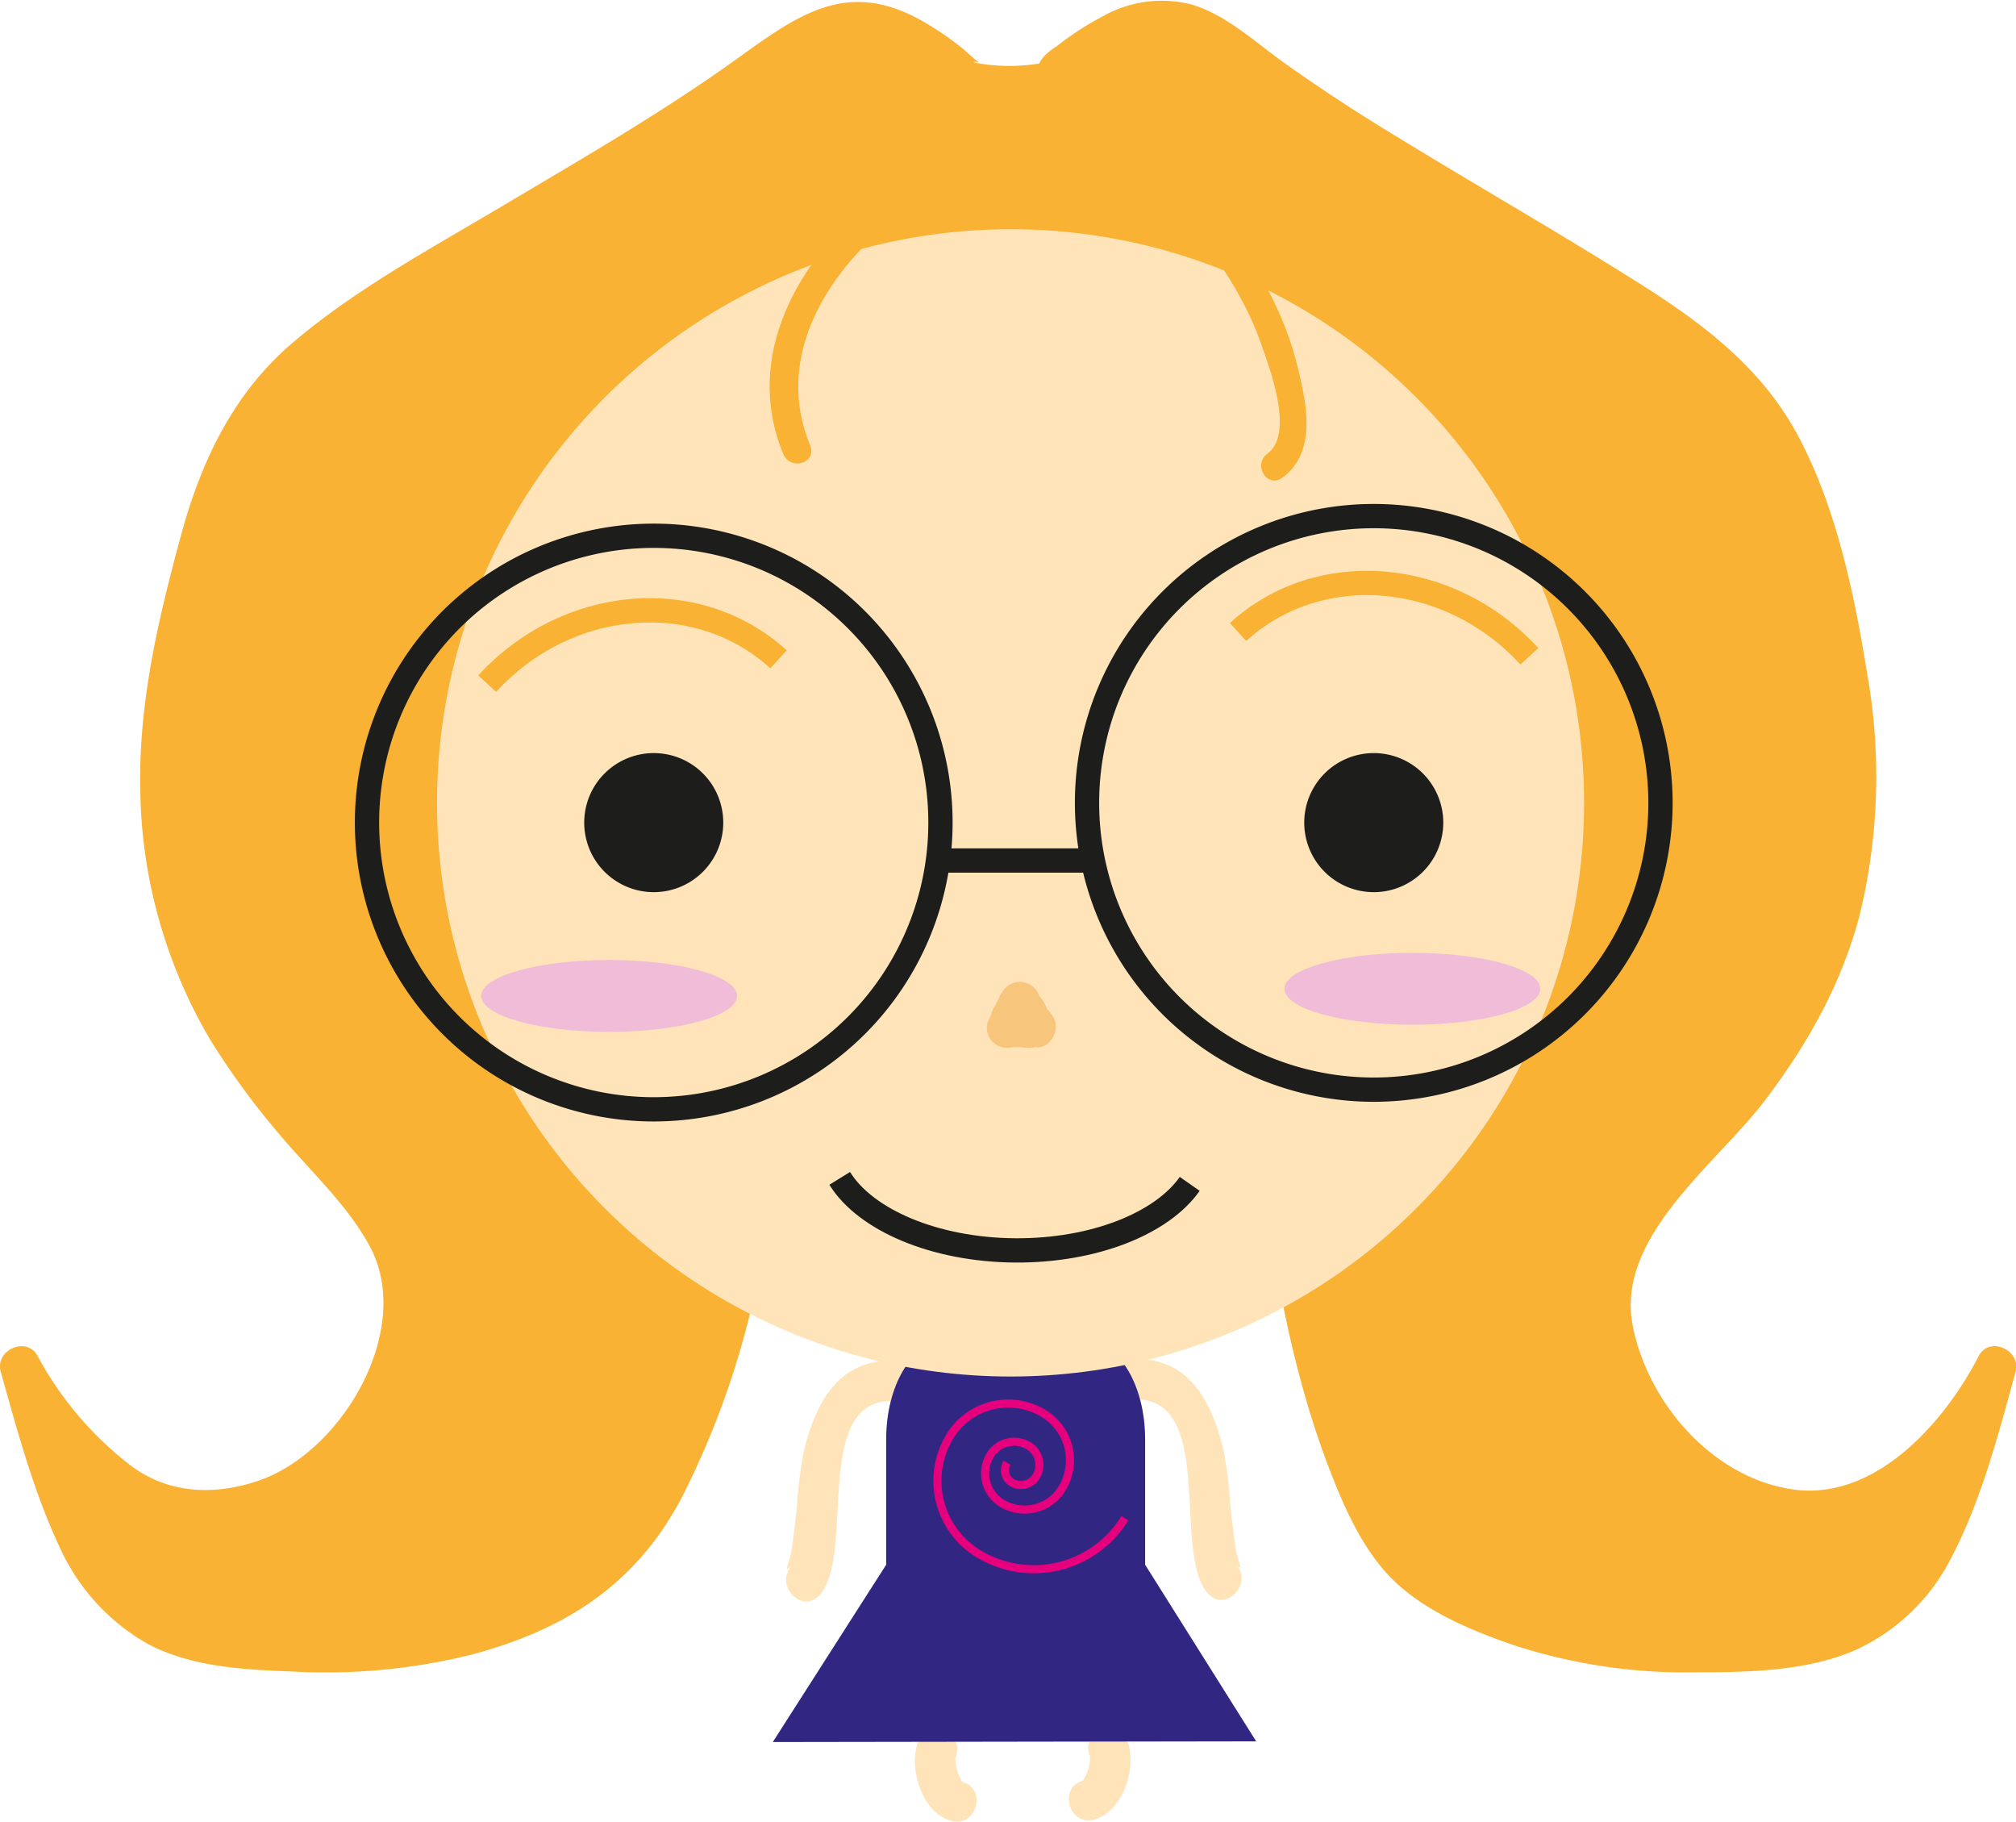<svg id="Calque_1" data-name="Calque 1" xmlns="http://www.w3.org/2000/svg" viewBox="0 0 249.11 225.05"><defs><style>.cls-1{fill:#ffe4b9;}.cls-2{fill:#312783;}.cls-3,.cls-7{fill:#f9b233;}.cls-4,.cls-6,.cls-8{fill:none;}.cls-4,.cls-5{stroke:#1d1d1b;}.cls-4,.cls-5,.cls-6,.cls-7,.cls-8{stroke-miterlimit:10;}.cls-4,.cls-5,.cls-6{stroke-width:3px;}.cls-5{fill:#1d1d1b;}.cls-6,.cls-7{stroke:#f9b233;}.cls-8{stroke:#e6007e;}.cls-9{fill:#f0bcd8;}.cls-10{fill:#f7c57c;}</style></defs><title>monlogo</title><path class="cls-1" d="M141.08,216.31c-1-3.07-5.77-1.76-4.82,1.33.18.56.1.18.08.83a4.72,4.72,0,0,1-.24,1.12,3.69,3.69,0,0,1-.48,1.07l-.1.19-.08.07c-3,.87-1.7,5.61,1.4,4.8C140.38,224.8,142.08,219.52,141.08,216.31Z" transform="translate(-1.67 -0.92)"/><path class="cls-1" d="M115,216.48c.95-3.08,5.78-1.76,4.83,1.32-.18.56-.1.18-.08.84a4.93,4.93,0,0,0,.24,1.12,4.1,4.1,0,0,0,.47,1.07,1.21,1.21,0,0,1,.1.19s.05,0,.09.07c3,.87,1.7,5.6-1.4,4.79C115.72,225,114,219.69,115,216.48Z" transform="translate(-1.67 -0.92)"/><path class="cls-1" d="M111.84,169c-6.84,0-9.53,5.61-10.91,11.5a61.12,61.12,0,0,0-.81,6.76c-.2,1.77-.4,3.54-.66,5.3-.14,1-1.12,3,0,1.84-2.13,2.4,1.39,6,3.53,3.53,4.41-5-1-24,8.9-23.93C115.06,174,115.06,169,111.84,169Z" transform="translate(-1.67 -0.92)"/><path class="cls-1" d="M142,168.81c6.84-.05,9.53,5.61,10.91,11.5a59.06,59.06,0,0,1,.8,6.76c.2,1.77.41,3.54.67,5.31.14,1,1.11,3,.05,1.83,2.13,2.41-1.39,6-3.53,3.54-4.41-5,1-24-8.9-23.94C138.77,173.84,138.78,168.84,142,168.81Z" transform="translate(-1.67 -0.92)"/><path class="cls-2" d="M97.16,216.14l59.73-.09-13.72-21.82v-15.5c0-6.63-3.2-12-7.14-12H118.32c-3.95,0-7.15,5.37-7.15,12v15.5" transform="translate(-1.67 -0.92)"/><path class="cls-3" d="M160.67,149.73c1.5,11.5,7.11,40,16.86,46.25,13.5,8.75,28,10,43.75,8.5,9.75-.75,15.75-5,20-13.75a57.1,57.1,0,0,0,3.75-11c.75-3.5,2.5-6.75,3.25-10-2,4.25-5,7.25-8.25,10.75-6,6.25-10.75,8.25-19.25,6.5-9.75-2-15-9.75-18.75-18.5s.75-16,6.75-22.5c10.75-12,19-22.25,21.5-38.75,2-13.75-.25-24.75-3.75-37.75-1.5-6-3.25-11.5-6.75-16.75-5-8-14.5-13.25-22.5-18.25-14-8.75-28.75-16.5-42-26.5-4.5-3.5-8.5-6-14.25-3.75a34.73,34.73,0,0,0-8.64,5.46,17.48,17.48,0,0,0-1.61,1.54h-9.11a20.48,20.48,0,0,0-2.6-2.36,33.86,33.86,0,0,0-7.65-4.64C105.67,2,101.67,4.48,97.17,8c-13.25,10-28,17.75-42,26.5-8,5-17.5,10.25-22.5,18.25-3.5,5.25-5.25,10.75-6.75,16.75-3.5,13-5.75,24-3.75,37.75,2.5,16.5,10.75,26.75,21.5,38.75,6,6.5,10.5,13.75,6.75,22.5s-9,16.5-18.75,18.5c-8.5,1.75-13.25-.25-19.25-6.5C9.17,177,6.17,174,4.17,169.73c.75,3.25,2.5,6.5,3.25,10a57.1,57.1,0,0,0,3.75,11c4.25,8.75,10.25,13,20,13.75,15.75,1.5,30.25.25,43.75-8.5,9.75-6.25,17.5-32.25,19-43.75Z" transform="translate(-1.67 -0.92)"/><path class="cls-3" d="M158.17,149.73c1.49,11.11,3.78,22.37,7.83,32.85,1.69,4.36,3.65,8.82,6.73,12.39,4,4.6,10.34,7.26,16,9.2a68.37,68.37,0,0,0,22.63,3.35c6.45,0,13.56-.14,19.57-2.74a24.85,24.85,0,0,0,11.9-11.51c3.68-7,5.81-15.31,7.9-22.87.74-2.68-3.25-4.51-4.57-1.93C242,176.55,233.7,186,223.8,185c-10.11-1.1-18.49-10.51-20.39-20.36-2.09-10.81,10.14-19.75,16.05-27.39,5.34-6.92,9.67-14.54,11.93-23a72.33,72.33,0,0,0,1-30.09c-1.59-9.9-3.87-20.85-8.72-29.73-4.58-8.39-12-13.85-19.94-18.82-9.53-6-19.26-11.57-28.84-17.43-5-3-9.89-6.19-14.64-9.57-3.62-2.58-7.19-6-11.6-7.2A14.82,14.82,0,0,0,138,2.9a36.73,36.73,0,0,0-5.75,3.73,8.44,8.44,0,0,0-1.61,1.29c-1.39,1.81.15.69-.34.81a23.07,23.07,0,0,1-7.82,0c-1.11-.21-.14-.26.26,0a24.58,24.58,0,0,1-1.88-1.62,37.8,37.8,0,0,0-5.7-3.86c-8.91-4.79-14.85-.52-22.2,4.77-9.46,6.82-19.6,12.63-29.61,18.59C54.75,31.71,45.63,36.66,38,43.12c-7.48,6.3-11.5,14.79-14,24.07-2.76,10.13-5.18,20.48-5,31a62.22,62.22,0,0,0,8.74,31.33,94.2,94.2,0,0,0,8.11,11.13c3.84,4.65,8.61,8.89,11.5,14.22,5.49,10.13-3.22,25.2-13.48,28.89-5.64,2-11.56,1.76-16.33-2A42.48,42.48,0,0,1,6.33,168.47C5,165.92,1,167.7,1.76,170.4c2,7.12,4.09,14.89,7.25,21.59a26,26,0,0,0,10.87,12c5.48,2.9,11.9,3.2,18,3.44A74.79,74.79,0,0,0,60,205.32c12-3.2,20.77-9.07,26.33-20.21a105.63,105.63,0,0,0,10-32.21l-2.41,1.83,66.75-2.5c3.21-.12,3.23-5.12,0-5l-66.75,2.5a2.53,2.53,0,0,0-2.41,1.84,107.54,107.54,0,0,1-7.39,26.31c-1.93,4.63-4.22,9.53-7.58,13.32-3.71,4.2-9.66,6.69-14.86,8.39a63.25,63.25,0,0,1-18.93,2.93c-5.87.07-12.56.15-18.14-1.89-5.29-1.93-8.91-6.17-11.28-11.16-3-6.29-4.9-13.71-6.75-20.4L2,171c3.64,7.1,10.67,15.49,18.44,18.15,7.36,2.53,16.39.08,22.21-4.82s11.6-14.21,11.63-22.13c0-9.91-8.13-16.9-14-23.87-6.38-7.57-11.84-15.81-14.41-25.47-3.14-11.81-2.1-24,.69-35.78C29.19,66,32,54.93,40.92,47.16,49.21,39.94,59.6,34.63,69,29A351.19,351.19,0,0,0,99,9.68c5.06-3.74,9.24-4.78,14.9-1.34,2.78,1.69,5,5,8.24,5.39a39.2,39.2,0,0,0,7.81,0c3.4-.3,5.68-3.68,8.58-5.43,5.39-3.25,9.3-2.61,14.23.91s9.77,7.06,14.88,10.3C177.86,26,188.34,31.9,198.59,38.23c9.59,5.93,18.34,12,22.71,22.81,8.31,20.67,11.12,46.27-.84,66a99.66,99.66,0,0,1-10.3,13.63c-3.6,4.14-7.61,8.06-10,13.08-4.32,9.14-.3,18.73,5.5,26.22,5.46,7.06,14.4,11.31,23.41,9.88,9.19-1.47,17.33-11,21.36-18.85l-4.57-1.92c-1.85,6.7-3.78,14.1-6.75,20.4-2.45,5.21-6.3,9.5-11.86,11.37-5.91,2-13,1.83-19.18,1.64a60.22,60.22,0,0,1-19.57-3.68c-5.13-1.94-10.44-4.45-13.53-9.15a53.88,53.88,0,0,1-5.81-13.07,153,153,0,0,1-6-26.85C162.75,146.59,157.75,146.55,158.17,149.73Z" transform="translate(-1.67 -0.92)"/><circle class="cls-1" cx="124.87" cy="99.19" r="70.87"/><path class="cls-4" d="M206.85,100.11a35.43,35.43,0,1,1-35.43-35.43A35.44,35.44,0,0,1,206.85,100.11Z" transform="translate(-1.67 -0.92)"/><path class="cls-4" d="M117.88,102.55A35.43,35.43,0,1,1,82.45,67.11,35.43,35.43,0,0,1,117.88,102.55Z" transform="translate(-1.67 -0.92)"/><path class="cls-5" d="M89.54,102.55a7.09,7.09,0,1,1-7.09-7.09A7.08,7.08,0,0,1,89.54,102.55Z" transform="translate(-1.67 -0.92)"/><path class="cls-5" d="M178.51,102.55a7.09,7.09,0,1,1-7.09-7.09A7.09,7.09,0,0,1,178.51,102.55Z" transform="translate(-1.67 -0.92)"/><path class="cls-6" d="M61.87,85.38c9.9-10.8,26-12.13,36-3" transform="translate(-1.67 -0.92)"/><path class="cls-6" d="M190.65,82c-9.9-10.79-26-12.13-36-3" transform="translate(-1.67 -0.92)"/><path class="cls-4" d="M148.68,147.18c-3.41,4.87-11.79,8.28-21.56,8.22-10-.07-18.52-3.78-21.69-8.9" transform="translate(-1.67 -0.92)"/><line class="cls-4" x1="116.21" y1="106.31" x2="134.32" y2="106.31"/><path class="cls-7" d="M110,25.85c-9.26,7.38-16,19.19-11.07,31,.61,1.47,3,.83,2.41-.66-4.6-11,1.82-21.67,10.43-28.54C113.07,26.61,111.29,24.85,110,25.85Z" transform="translate(-1.67 -0.92)"/><path class="cls-7" d="M161.61,46.69c-1.7-7.12-5.09-12.71-9.36-18.59-.94-1.29-3.11-.05-2.16,1.26,3.19,4.4,6,8.55,7.81,13.68,1.19,3.37,4.39,11.66.64,14.36-1.29.94,0,3.11,1.26,2.16C163.86,56.63,162.61,50.87,161.61,46.69Z" transform="translate(-1.67 -0.92)"/><path class="cls-8" d="M140.67,188.48a13.19,13.19,0,0,1-18.12,4.38,10.55,10.55,0,0,1-3.5-14.5,8.43,8.43,0,0,1,11.6-2.8,6.75,6.75,0,0,1,2.24,9.28,5.42,5.42,0,0,1-7.43,1.79,4.33,4.33,0,0,1-1.43-5.94,3.46,3.46,0,0,1,4.75-1.15,2.77,2.77,0,0,1,.92,3.8,2.21,2.21,0,0,1-3,.74,1.77,1.77,0,0,1-.59-2.44" transform="translate(-1.67 -0.92)"/><ellipse class="cls-9" cx="75.27" cy="123.04" rx="15.81" ry="4.44"/><ellipse class="cls-9" cx="174.52" cy="122.16" rx="15.81" ry="4.44"/><path class="cls-1" d="M121.84,130.23c.58,5.1,8.14,4.44,11,1.69,2.32-2.24-1.21-5.77-3.54-3.54-.3.29.43-.2,0,0s.29-.08-.22.11a10,10,0,0,1-1.69.45,1.68,1.68,0,0,1-.43,0,6.59,6.59,0,0,1-.77,0s-.09,0,0,0,.15.08,0,0a1.44,1.44,0,0,1,.73,1.27,2.57,2.57,0,0,0-2.5-2.5,2.52,2.52,0,0,0-2.5,2.5Z" transform="translate(-1.67 -0.92)"/><path class="cls-1" d="M129.85,128.3c-.39.72.37-.16.35-.12s-.43.08-.12.06a3.66,3.66,0,0,1-1.27-.12c-.93-.21-1.81-.55-2.72-.8-3.11-.86-4.43,4-1.33,4.82s7.39,2.38,9.4-1.31c1.55-2.83-2.77-5.36-4.31-2.53Z" transform="translate(-1.67 -0.92)"/><path class="cls-1" d="M121.1,131.49c2,4,14.25,3.64,12.82-1.92-.81-3.12-5.63-1.8-4.83,1.33l-.07-.49.34-1.26a1.77,1.77,0,0,1,.55-.54c-.23.12-.21.12.06,0a4.64,4.64,0,0,0-.72.23,7.92,7.92,0,0,1-1.6.28,11.6,11.6,0,0,1-1.7,0s-.83-.18-.45-.08c-.45-.11.09.28-.09-.06-1.45-2.87-5.77-.34-4.31,2.52Z" transform="translate(-1.67 -0.92)"/><path class="cls-1" d="M119.92,128.31c-.29,3,3.17,4.95,5.67,5.5a13.05,13.05,0,0,0,5.53-.1c1.42-.33,3.93-1.13,4.64-2.57,1.07-2.16-1.16-4.75-3.42-3.42l-.18.1c-2.77,1.63-.26,6,2.52,4.32l.18-.1-3.42-3.42c.51-.62.42-.67-.28-.17a7.26,7.26,0,0,1-1.37.43,7.56,7.56,0,0,1-2.51.13,4.57,4.57,0,0,1-1.4-.35,6.46,6.46,0,0,1-.9-.49c-.33-.33-.35-.28-.06.14.31-3.2-4.69-3.17-5,0Z" transform="translate(-1.67 -0.92)"/><path class="cls-1" d="M120.51,128.4c0,6.88,10.47,7.1,14.43,3.68,2-1.76-.19-4.62-2.43-4.18l-.42.09c-3.15.63-1.82,5.45,1.33,4.82l.42-.08-2.44-4.18c-.57.5-2.5.7-3.59.66-.83,0-2.31-.21-2.3-.81,0-3.22-5-3.22-5,0Z" transform="translate(-1.67 -0.92)"/><path class="cls-1" d="M69.92,102.15v-.59a2.57,2.57,0,0,0-1.83-2.41A4.39,4.39,0,0,0,66.84,99a2.5,2.5,0,0,0,0,5c.47,0-.55-.17-.08,0l-1.84-2.42v.59a2.5,2.5,0,0,0,5,0Z" transform="translate(-1.67 -0.92)"/><path class="cls-10" d="M125.18,124.05c-.53,1.26-1.5,2.19-1,3.71a3.81,3.81,0,0,0,3.91,2.4c1.82-.09,3.68-1.26,3.41-3.31a4.26,4.26,0,0,0-.66-1.64l-.37-.57c-.16-.25-.32-.76,0,.09A2.58,2.58,0,0,0,128,122.9h-.17a2.53,2.53,0,0,0-2.5,2.5v.16l4.91-.66-.17-.5-4.57,1.93c.42.59.76,1.23,1.17,1.83l3.93-3a.93.93,0,0,1-.18-.16c-.12-.13-.08-.07.13.17-.06,0-.25-.46-.27-.5.19.37.05.09,0-.14l-.18-.52a2.52,2.52,0,0,0-4.82,0c0,.15-.09.3-.14.45.11-.25.1-.25,0,0s-.28.51-.43.76a19,19,0,0,0-1,2,2.44,2.44,0,0,0,.64,2.44,2.56,2.56,0,0,0,2.43.64c.59-.15-.4-.06.24,0l.59,0c.42,0,.84.08,1.26.09a2.43,2.43,0,0,0,2.16-1.24,3.69,3.69,0,0,0,.27-2.8,6.92,6.92,0,0,0-1-1.72l-4.32,2.52c.32.47.67.91,1,1.36.12.15.24.29.35.44-.26-.34,0,.08.12.2l2.16-3.76c.19,0,1.26.17,1.31.48l-.2-.21s.31.46.09.12c-.08-.12-.17-.24-.24-.36-.23-.37-.44-.74-.64-1.13a2.5,2.5,0,0,0-3.42-.89,2.57,2.57,0,0,0-.89,3.42,8,8,0,0,0,1.47,2.17c1.73,1.84,4.84-.07,4.18-2.43a11.94,11.94,0,0,0-1.34-2.52l-4.31,2.53c.33.55.72,1,1.08,1.58a2.51,2.51,0,0,0,4.57-1.93,5.7,5.7,0,0,0-1.56-2.68,2.5,2.5,0,0,0-4.18,2.43,7.22,7.22,0,0,0,1,1.93,2.55,2.55,0,0,0,3.13,1,2.47,2.47,0,0,0,1.44-3,5.1,5.1,0,0,0-.67-1.34,2.5,2.5,0,1,0-4.31,2.52c.06.1.32.6.16.15l4.57-1.92c-.13-.18-.27-.36-.38-.55s-.29-.67-.12-.19l-4.18,2.43c.48.5-.2-.37.2.23.27.4,0-.23.08.25l4.57-1.92c-.36-.53-.76-1-1.09-1.59a2.53,2.53,0,0,0-3.42-.89,2.56,2.56,0,0,0-.89,3.42c.16.29.35.56.54.84l.23.33c.32.46-.1-.41.06.15l4.18-2.44c-.18-.2-.19-.19,0,0-.09-.12-.18-.25-.26-.38a7.6,7.6,0,0,1-.42-.8l-4.31,2.53a12.64,12.64,0,0,0,1,1.69,4.07,4.07,0,0,0,3,1.88c1.89.24,3.11-2.3,2.16-3.76-.3-.46-.64-.88-1-1.3l-.36-.45c.27.34-.12-.18-.17-.25a2.5,2.5,0,0,0-4.32,2.52c.15.22.32.43.47.65a3.62,3.62,0,0,1,.22.32,1.53,1.53,0,0,1,.06-1.49l2.16-1.24a12.25,12.25,0,0,0-3.42.09l3.08,3.07c-.17.41.23-.38.27-.46.14-.25.3-.5.44-.75a10.18,10.18,0,0,0,.87-2h-4.82a7,7,0,0,0,1.81,3.36,2.55,2.55,0,0,0,3.28.19,2.48,2.48,0,0,0,.65-3.22c-.41-.6-.76-1.24-1.17-1.84a2.53,2.53,0,0,0-3.12-1,2.49,2.49,0,0,0-1.45,3l.17.5a2.53,2.53,0,0,0,2.74,1.79,2.49,2.49,0,0,0,2.17-2.46v-.16l-2.5,2.5H128l-2.42-1.84a6.53,6.53,0,0,0,.78,1.48,5.07,5.07,0,0,0,.34.55l.05.11c-.38-.6-.21-1.18.51-1.73.62-1.19,1.15-1.46.43-1.25.12,0,.54,0,.21-.06-.07,0-.57,0-.08,0,.22,0,.27,0,.15,0s-.08,0,.26.11l.24.21.47,1.93c-.14.62-.21.41-.07.21s.14-.22.21-.32a8,8,0,0,0,.41-.76,2.57,2.57,0,0,0-.9-3.42c-1.07-.57-2.87-.39-3.42.89Z" transform="translate(-1.67 -0.92)"/></svg>